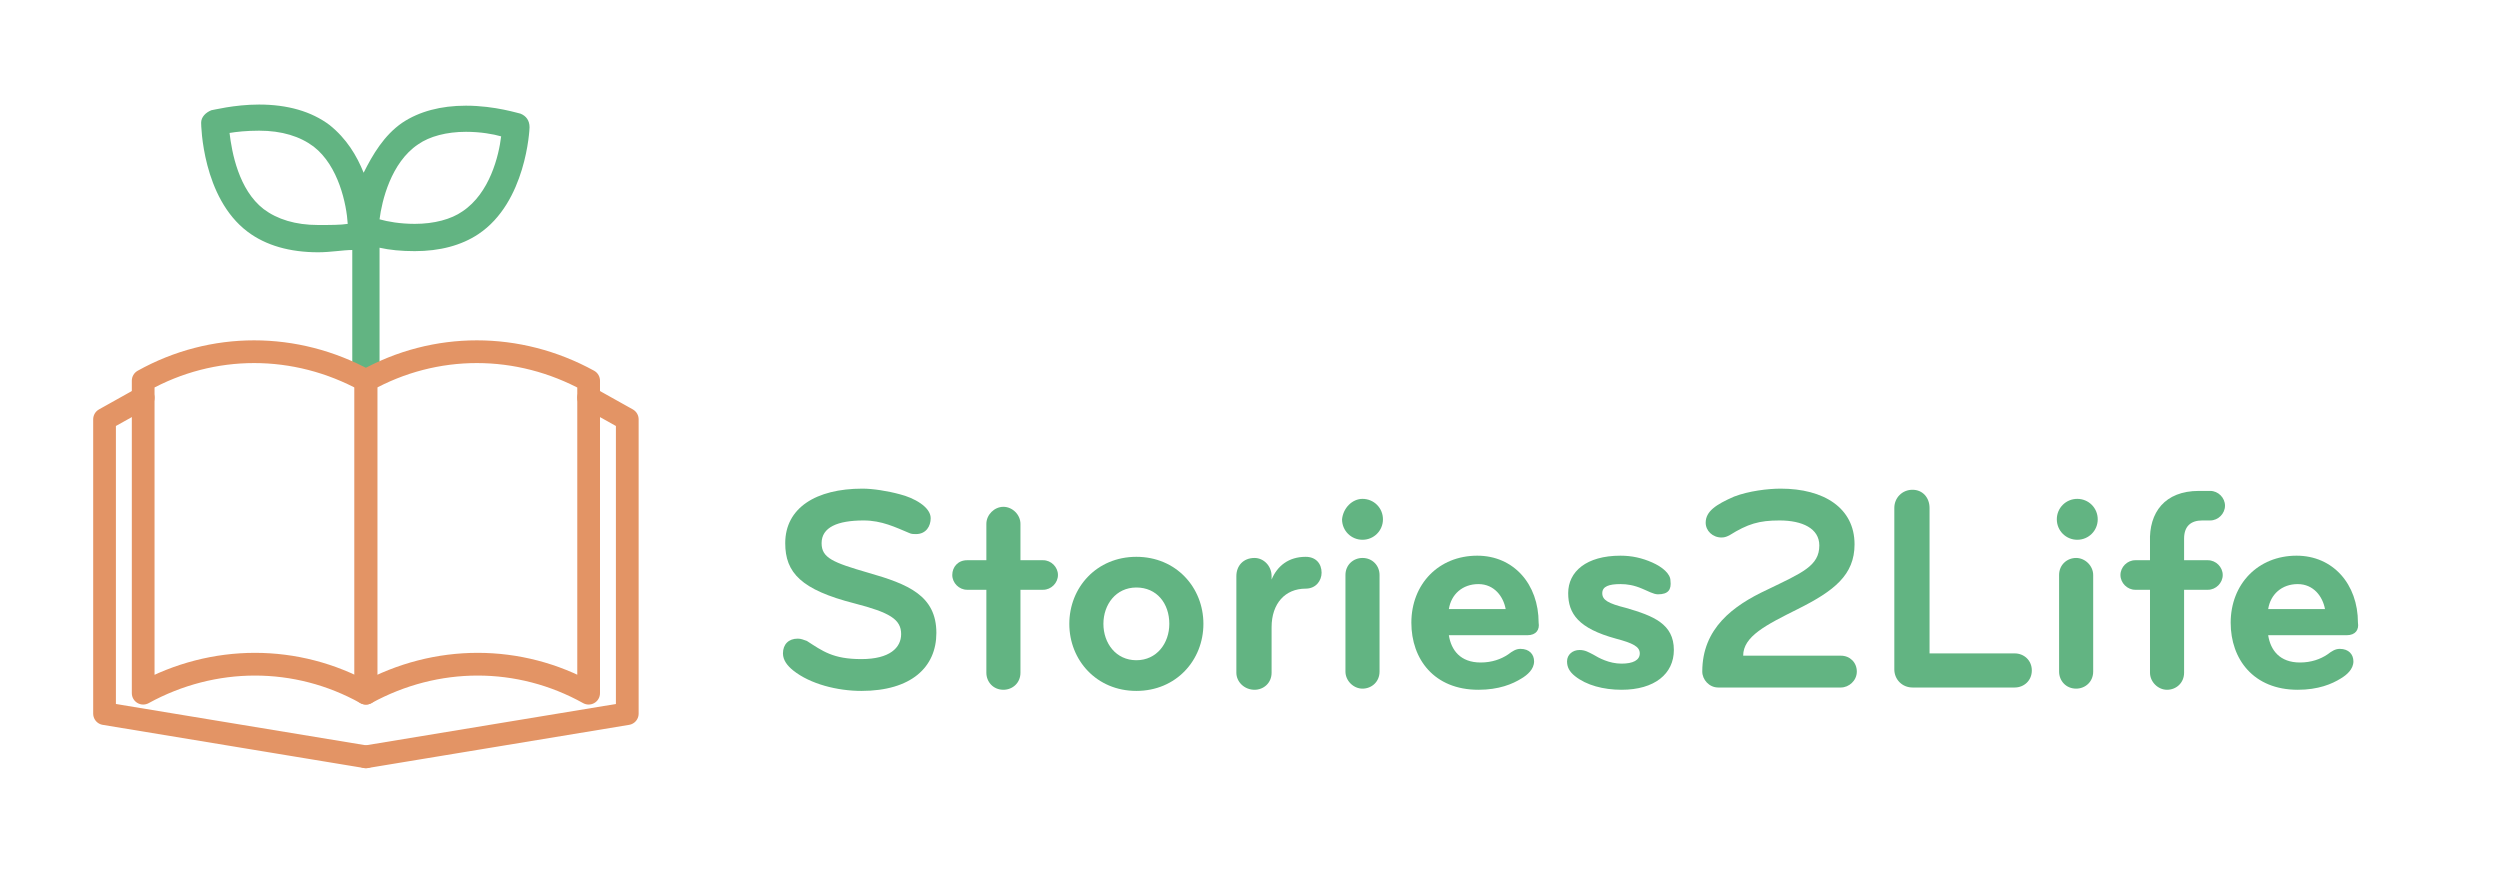 <?xml version="1.0" encoding="utf-8"?>
<!-- Generator: Adobe Illustrator 19.0.0, SVG Export Plug-In . SVG Version: 6.00 Build 0)  -->
<svg version="1.1" id="Layer_1" xmlns="http://www.w3.org/2000/svg" xmlns:xlink="http://www.w3.org/1999/xlink" x="0px" y="0px"
	 viewBox="-495.2 325.2 220 77.2" style="enable-background:new -495.2 325.2 220 77.2;" xml:space="preserve">
<style type="text/css">
	.st0{fill:#62B482;}
	.st1{fill:none;stroke:#E39465;stroke-width:2;stroke-linecap:round;stroke-linejoin:round;stroke-miterlimit:10;}
</style>
<path class="st0" d="M-461.8,358l0-11c0.9,0.2,1.9,0.3,3.1,0.3c2.2,0,4.1-0.5,5.6-1.5c4.2-2.8,4.5-9.2,4.5-9.4c0-0.6-0.3-1-0.8-1.2
	c-0.1,0-2.2-0.7-4.8-0.7c-2.2,0-4.1,0.5-5.6,1.5c-1.6,1.1-2.6,2.8-3.4,4.4c-0.6-1.5-1.5-3-3-4.2c-1.6-1.2-3.7-1.8-6.2-1.8
	c-2.2,0-4.1,0.5-4.2,0.5c-0.5,0.2-0.9,0.6-0.9,1.1c0,0.2,0.1,6.6,4.1,9.6c1.6,1.2,3.7,1.8,6.2,1.8c1.1,0,2.2-0.2,3-0.2l0,10.9
	H-461.8z M-458.4,337.9c1-0.7,2.5-1.1,4.2-1.1c1.3,0,2.4,0.2,3.1,0.4c-0.2,1.7-1,5-3.4,6.6c-1,0.7-2.5,1.1-4.2,1.1
	c-1.3,0-2.4-0.2-3.1-0.4C-461.6,342.9-460.8,339.5-458.4,337.9z M-467.2,345c-2,0-3.6-0.5-4.8-1.4c-2.2-1.7-2.8-5-3-6.7
	c0.6-0.1,1.5-0.2,2.6-0.2c2,0,3.6,0.5,4.8,1.4c2.2,1.7,2.9,5.1,3,6.8C-465.2,345-466.1,345-467.2,345z"/>
<g>
	<g>
		<path class="st1" d="M-463,386.2c-6.1-3.4-13.4-3.4-19.6,0c0-9.2,0-18.4,0-27.5c6.1-3.4,13.4-3.4,19.6,0
			C-463,367.8-463,377-463,386.2z"/>
		<path class="st1" d="M-443.4,386.2c-6.1-3.4-13.4-3.4-19.6,0c0-9.2,0-18.4,0-27.5c6.1-3.4,13.4-3.4,19.6,0
			C-443.4,367.8-443.4,377-443.4,386.2z"/>
	</g>
	<g>
		<polyline class="st1" points="-463,391.8 -486,388 -486,362.1 -482.6,360.2 		"/>
		<polyline class="st1" points="-463,391.8 -440,388 -440,362.1 -443.4,360.2 		"/>
	</g>
</g>
<g>
	<path class="st0" d="M-419.4,386c-2.1,0-4.5-0.6-6-1.8c-0.5-0.4-0.9-0.9-0.9-1.5c0-0.8,0.5-1.3,1.3-1.3c0.3,0,0.5,0.1,0.8,0.2
		c1.4,0.9,2.3,1.6,4.8,1.6c2.5,0,3.5-1,3.5-2.2c0-1.3-1-1.9-4.1-2.7c-4.7-1.2-6.1-2.7-6.1-5.3c0-3.1,2.7-4.8,6.8-4.8
		c0.9,0,2.2,0.2,3.3,0.5c1.2,0.3,2.7,1.1,2.7,2.1c0,0.7-0.4,1.4-1.3,1.4c-0.2,0-0.4,0-0.6-0.1c-1.2-0.5-2.4-1.1-4-1.1
		c-2.3,0-3.7,0.6-3.7,2c0,1.3,1,1.7,4.1,2.6c3.5,1,6,2,6,5.3C-412.8,383.9-415,386-419.4,386z"/>
	<path class="st0" d="M-408.4,377.1h-1.7c-0.7,0-1.3-0.6-1.3-1.3c0-0.7,0.5-1.3,1.3-1.3h1.7v-3.2c0-0.8,0.7-1.5,1.5-1.5
		c0.8,0,1.5,0.7,1.5,1.5v3.2h2c0.7,0,1.3,0.6,1.3,1.3c0,0.7-0.6,1.3-1.3,1.3h-2v7.3c0,0.9-0.7,1.5-1.5,1.5c-0.9,0-1.5-0.7-1.5-1.5
		V377.1z"/>
	<path class="st0" d="M-395.2,386c-3.5,0-5.9-2.7-5.9-5.9s2.4-5.9,5.9-5.9s5.9,2.7,5.9,5.9S-391.7,386-395.2,386z M-395.2,376.9
		c-1.8,0-2.9,1.5-2.9,3.2c0,1.7,1.1,3.2,2.9,3.2c1.8,0,2.9-1.5,2.9-3.2C-392.3,378.3-393.4,376.9-395.2,376.9z"/>
	<path class="st0" d="M-380.3,377c-1.8,0-3,1.3-3,3.4v4c0,0.9-0.7,1.5-1.5,1.5c-0.9,0-1.6-0.7-1.6-1.5v-8.5c0-0.9,0.6-1.6,1.6-1.6
		c0.8,0,1.5,0.7,1.5,1.6v0.3c0.5-1.2,1.5-2,3-2c0.9,0,1.4,0.6,1.4,1.4C-378.9,376.3-379.4,377-380.3,377z"/>
	<path class="st0" d="M-375.3,369.1c1,0,1.8,0.8,1.8,1.8c0,1-0.8,1.8-1.8,1.8c-1,0-1.8-0.8-1.8-1.8
		C-377,369.9-376.2,369.1-375.3,369.1z M-376.8,375.8c0-0.9,0.7-1.5,1.5-1.5c0.9,0,1.5,0.7,1.5,1.5v8.5c0,0.9-0.7,1.5-1.5,1.5
		c-0.8,0-1.5-0.7-1.5-1.5V375.8z"/>
	<path class="st0" d="M-360.8,381.1h-6.9c0.2,1.3,1,2.4,2.8,2.4c1,0,1.8-0.3,2.4-0.7c0.4-0.3,0.7-0.5,1.1-0.5c0.8,0,1.2,0.5,1.2,1.1
		c0,0.7-0.6,1.2-1.1,1.5c-0.8,0.5-2,1-3.8,1c-3.9,0-5.9-2.7-5.9-5.9c0-3.4,2.4-5.9,5.8-5.9c3.2,0,5.4,2.5,5.4,5.9
		C-359.7,380.6-360,381.1-360.8,381.1z M-365.1,376.6c-1.4,0-2.4,0.9-2.6,2.2h5C-362.9,377.7-363.7,376.6-365.1,376.6z"/>
	<path class="st0" d="M-349.3,377.5c-0.4,0-0.9-0.3-1.4-0.5c-0.7-0.3-1.3-0.4-1.9-0.4c-1,0-1.6,0.2-1.6,0.8c0,0.6,0.5,0.9,2.1,1.3
		c2.4,0.7,4.2,1.4,4.2,3.7c0,2.1-1.7,3.5-4.6,3.5c-1.6,0-3.1-0.4-4.1-1.2c-0.5-0.4-0.7-0.8-0.7-1.3c0-0.6,0.5-1,1.1-1
		c0.5,0,0.8,0.2,1.2,0.4c0.5,0.3,1.4,0.8,2.5,0.8c1,0,1.6-0.3,1.6-0.9c0-0.6-0.6-0.9-2.1-1.3c-3.3-0.9-4.2-2.2-4.2-4
		c0-1.9,1.6-3.3,4.6-3.3c1,0,1.9,0.2,2.8,0.6c0.9,0.4,1.6,1,1.6,1.6C-348.1,377.1-348.4,377.5-349.3,377.5z"/>
	<path class="st0" d="M-333.2,385.7h-10.8c-0.8,0-1.4-0.7-1.4-1.4c0-3.8,2.7-5.8,5.7-7.2c3.1-1.5,4.6-2.1,4.6-3.9
		c0-1.5-1.5-2.2-3.5-2.2c-1.8,0-2.8,0.3-4.4,1.3c-0.2,0.1-0.4,0.2-0.7,0.2c-0.8,0-1.4-0.6-1.4-1.3c0-1,0.9-1.6,2.5-2.3
		c1.3-0.5,3-0.7,4.1-0.7c3.8,0,6.5,1.7,6.5,4.9c0,2.7-1.8,4.1-5,5.7c-2.8,1.4-4.8,2.4-4.8,4.1h8.6c0.8,0,1.4,0.6,1.4,1.4
		S-332.5,385.7-333.2,385.7z"/>
	<path class="st0" d="M-326.9,385.7c-0.9,0-1.6-0.7-1.6-1.6v-14.2c0-0.9,0.7-1.6,1.6-1.6c0.9,0,1.5,0.7,1.5,1.6v12.8h7.5
		c0.8,0,1.5,0.6,1.5,1.5s-0.7,1.5-1.5,1.5H-326.9z"/>
	<path class="st0" d="M-312.4,369.1c1,0,1.8,0.8,1.8,1.8c0,1-0.8,1.8-1.8,1.8c-1,0-1.8-0.8-1.8-1.8
		C-314.2,369.9-313.4,369.1-312.4,369.1z M-314,375.8c0-0.9,0.7-1.5,1.5-1.5c0.8,0,1.5,0.7,1.5,1.5v8.5c0,0.9-0.7,1.5-1.5,1.5
		c-0.9,0-1.5-0.7-1.5-1.5V375.8z"/>
	<path class="st0" d="M-301.7,368.4h1c0.7,0,1.3,0.6,1.3,1.3c0,0.7-0.6,1.3-1.3,1.3h-0.7c-1,0-1.6,0.5-1.6,1.6v1.9h2.1
		c0.7,0,1.3,0.6,1.3,1.3c0,0.7-0.6,1.3-1.3,1.3h-2.1v7.3c0,0.9-0.7,1.5-1.5,1.5c-0.8,0-1.5-0.7-1.5-1.5v-7.3h-1.3
		c-0.7,0-1.3-0.6-1.3-1.3c0-0.7,0.6-1.3,1.3-1.3h1.3v-1.6C-306.1,370.3-304.7,368.4-301.7,368.4z"/>
	<path class="st0" d="M-288.7,381.1h-6.9c0.2,1.3,1,2.4,2.8,2.4c1,0,1.8-0.3,2.4-0.7c0.4-0.3,0.7-0.5,1.1-0.5c0.8,0,1.2,0.5,1.2,1.1
		c0,0.7-0.6,1.2-1.1,1.5c-0.8,0.5-2,1-3.8,1c-3.9,0-5.9-2.7-5.9-5.9c0-3.4,2.4-5.9,5.8-5.9c3.2,0,5.4,2.5,5.4,5.9
		C-287.6,380.6-287.9,381.1-288.7,381.1z M-293,376.6c-1.4,0-2.4,0.9-2.6,2.2h5C-290.8,377.7-291.6,376.6-293,376.6z"/>
</g>
</svg>
